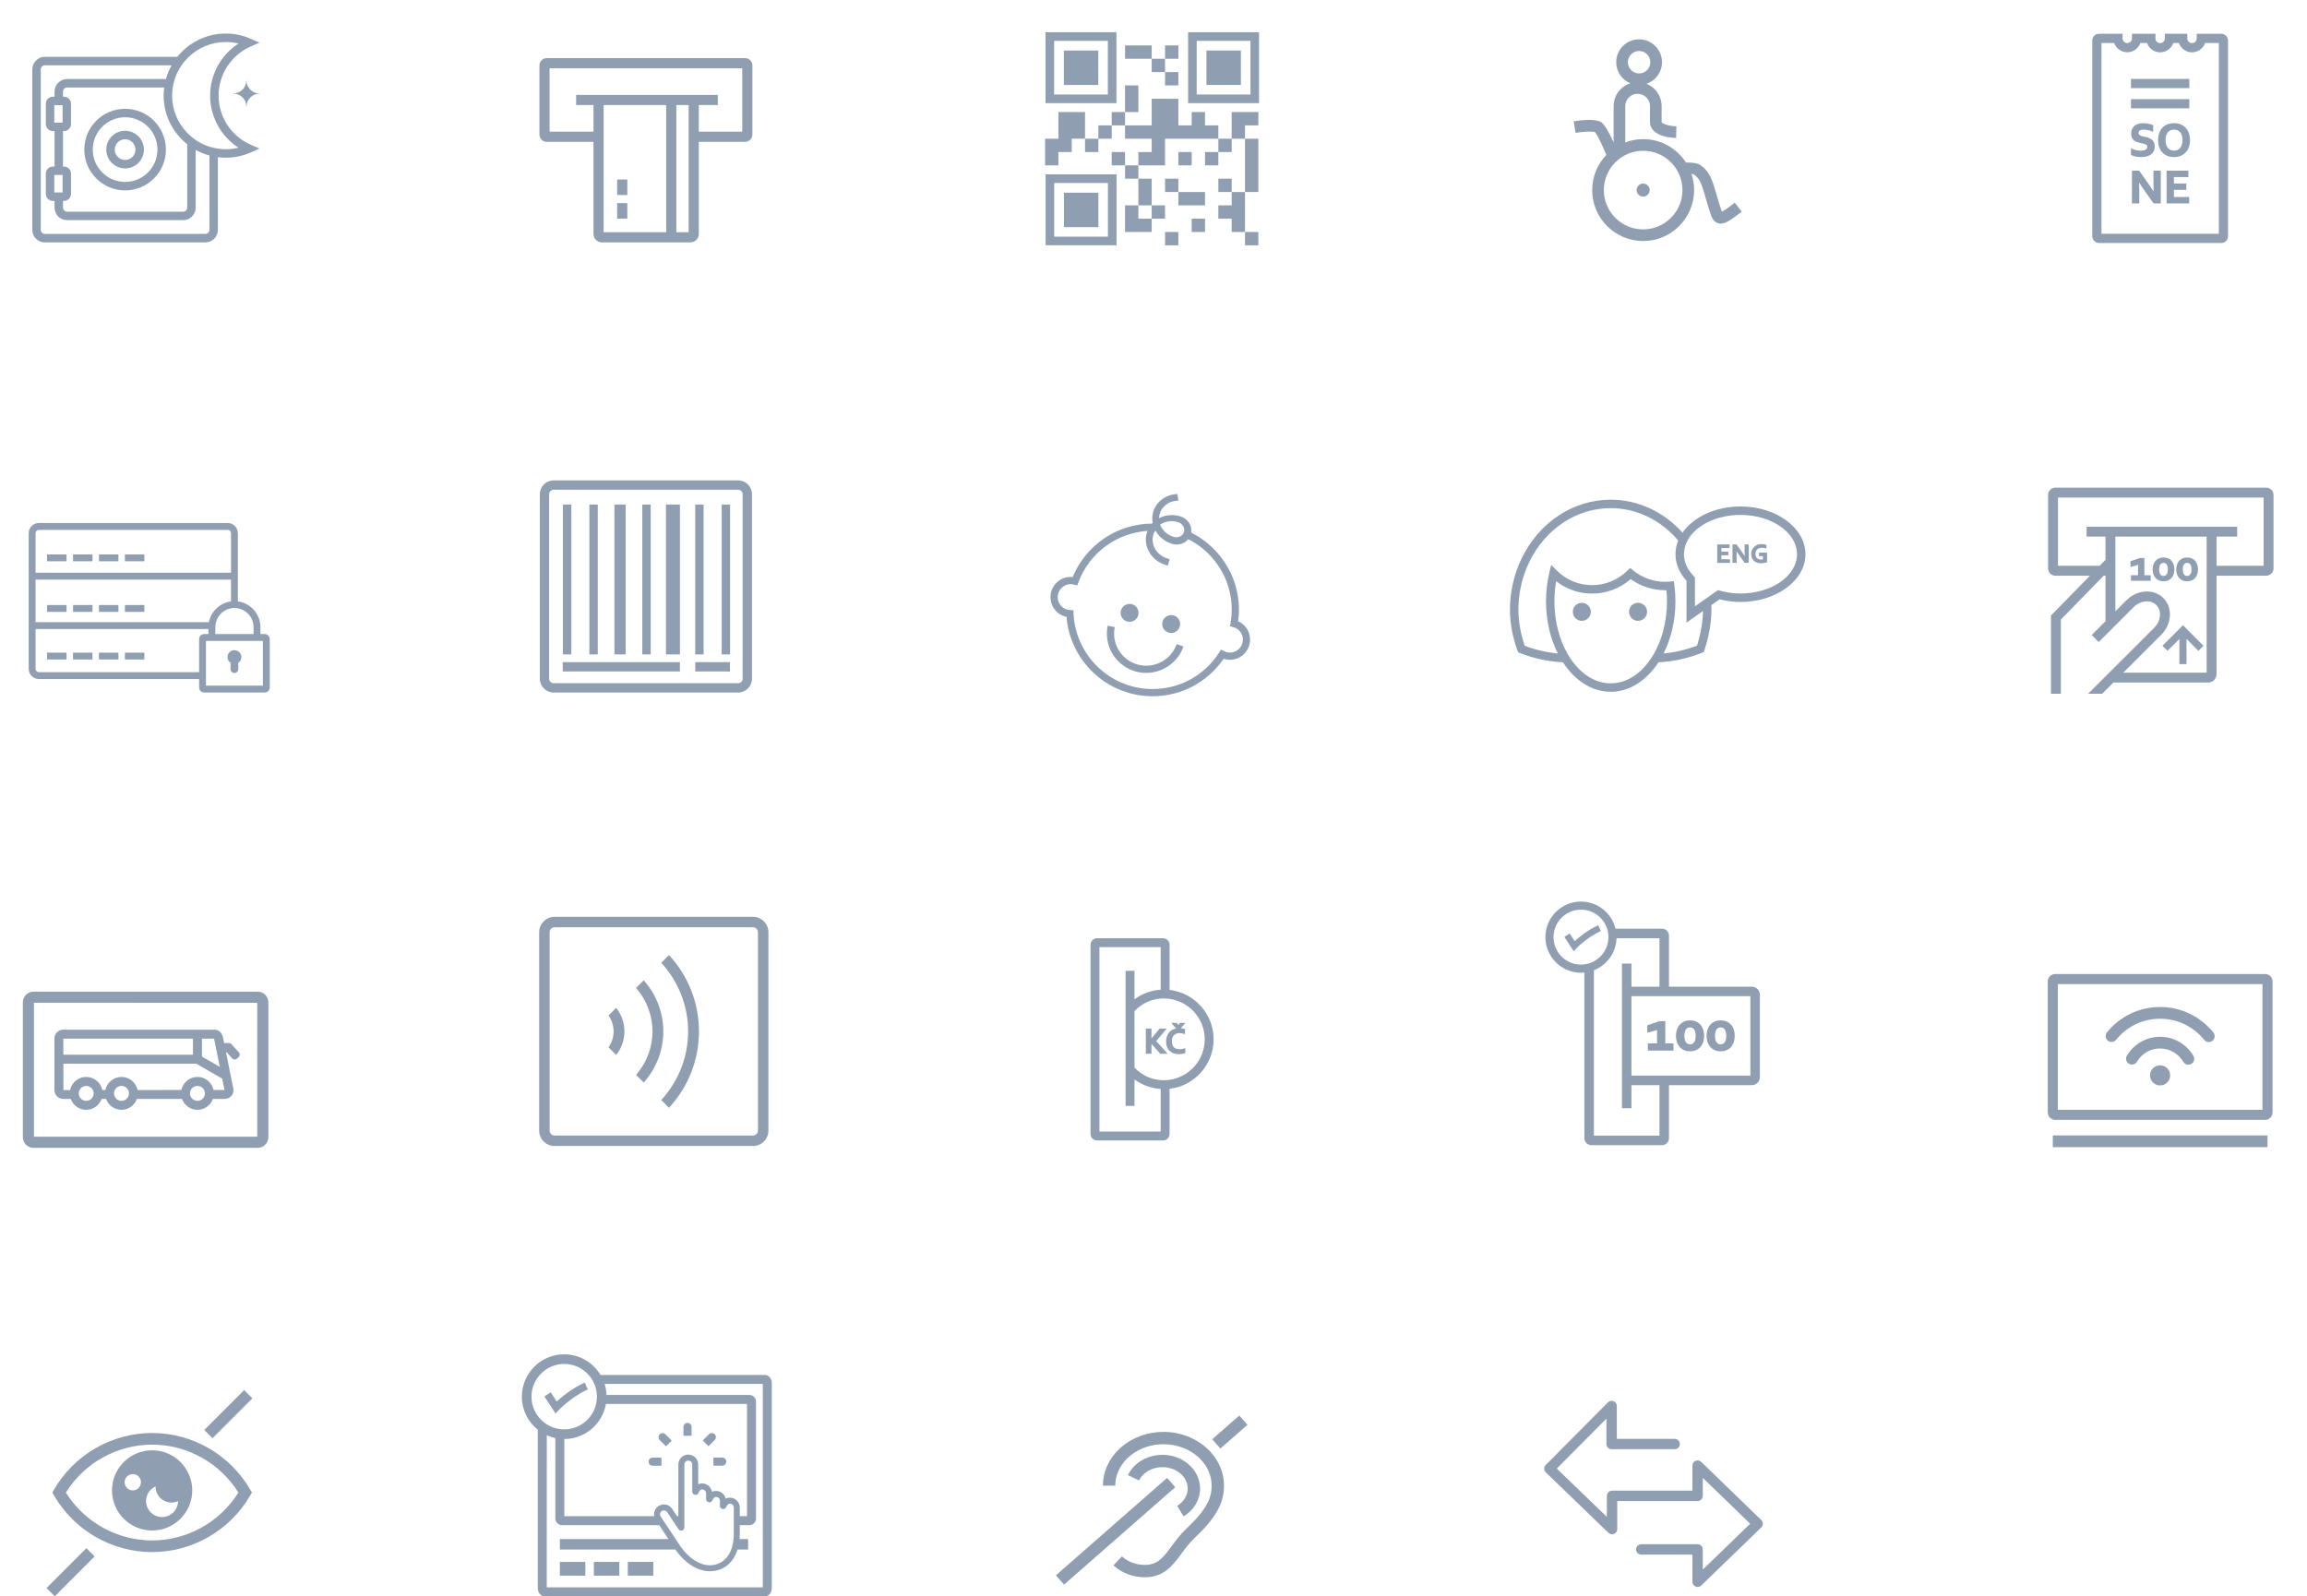 <?xml version="1.0" encoding="utf-8"?>
<!-- Generator: Adobe Illustrator 16.0.0, SVG Export Plug-In . SVG Version: 6.00 Build 0)  -->
<!DOCTYPE svg PUBLIC "-//W3C//DTD SVG 1.1//EN" "http://www.w3.org/Graphics/SVG/1.1/DTD/svg11.dtd">
<svg version="1.1" id="Vrstva_1" xmlns="http://www.w3.org/2000/svg" xmlns:xlink="http://www.w3.org/1999/xlink" x="0px" y="0px"
	 width="445px" height="308px" viewBox="0 0 445 308" enable-background="new 0 0 445 308" xml:space="preserve">
<g>
	<circle fill="#8F9FB1" cx="305.122" cy="118.046" r="1.741"/>
	<circle fill="#8F9FB1" cx="315.969" cy="118.046" r="1.741"/>
	<path fill="#8F9FB1" d="M335.721,97.719c-4.876,0-9.107,2.059-11.179,5.054c-3.601-4.011-8.549-6.358-13.852-6.358
		c-7.244,0-13.841,4.369-17.218,11.401c-1.45,3.021-2.217,6.422-2.217,9.836c0,2.521,0.497,5.234,1.44,7.85l0.124,0.346l0.341,0.136
		c2.669,1.058,5.46,1.661,8.314,1.802c2.283,3.495,5.568,5.691,9.215,5.691c3.647,0,6.934-2.197,9.219-5.692
		c2.723-0.136,5.397-0.695,7.968-1.674l0.762-0.288l0.123-0.363c0.854-2.503,1.365-5.422,1.365-7.808
		c0-0.299-0.013-0.598-0.024-0.897l1.588-1.118c1.338,0.337,2.693,0.508,4.03,0.508c6.912,0,12.535-4.133,12.535-9.213
		C348.256,101.853,342.633,97.719,335.721,97.719z M310.69,131.846c-2.776,0-5.313-1.531-7.234-4.041
		c-0.388-0.505-0.748-1.048-1.08-1.626c-1.584-2.75-2.539-6.291-2.539-10.152c0-1.314,0.112-2.615,0.335-3.883
		c1.978,1.547,4.393,2.384,6.937,2.384c2.758,0,5.371-0.986,7.434-2.792c1.923,1.39,4.249,2.148,6.623,2.148
		c0.093,0,0.187-0.002,0.279-0.004c0.068,0.714,0.103,1.434,0.103,2.146c0,3.861-0.956,7.402-2.538,10.151
		c-0.334,0.579-0.695,1.122-1.08,1.627C316.005,130.315,313.47,131.846,310.69,131.846z M327.339,124.571l-0.04,0.016
		c-2.076,0.791-4.225,1.289-6.412,1.494c1.44-2.844,2.291-6.312,2.291-10.053c0-1.035-0.067-2.081-0.2-3.11l-0.1-0.779l-0.783,0.071
		l-0.01,0.001c-0.313,0.029-0.622,0.044-0.92,0.044c-2.237,0-4.422-0.787-6.153-2.215l-0.57-0.469l-0.523,0.519
		c-1.826,1.812-4.244,2.808-6.81,2.808c-2.594,0-5.033-1.019-6.869-2.87l-1.028-1.036l-0.343,1.419
		c-0.438,1.812-0.661,3.702-0.661,5.617c0,3.742,0.851,7.209,2.29,10.054c-2.186-0.203-4.326-0.697-6.391-1.48
		c-0.798-2.331-1.22-4.726-1.22-6.949c0-3.171,0.711-6.328,2.056-9.129c3.104-6.463,9.138-10.478,15.748-10.478
		c5.018,0,9.698,2.314,13.021,6.252c-0.34,0.835-0.525,1.719-0.525,2.635c0,1.836,0.732,3.601,2.123,5.124v8.074l3.181-2.24
		C328.461,119.946,328.04,122.396,327.339,124.571z M335.721,114.514c-1.317,0-2.653-0.184-3.972-0.547l-0.372-0.103l-1.425,1.003
		l-1.531,1.078l-1.482,1.043v-5.589l-0.23-0.237c-1.236-1.267-1.891-2.729-1.891-4.23c0-0.348,0.045-0.688,0.11-1.023
		c0.126-0.64,0.358-1.254,0.699-1.833c1.626-2.769,5.534-4.726,10.094-4.726c6.013,0,10.904,3.401,10.904,7.581
		C346.625,111.113,341.733,114.514,335.721,114.514z"/>
	<polygon fill="#8F9FB1" points="332.037,107.135 333.389,107.135 333.389,106.437 332.037,106.437 332.037,105.741 
		333.611,105.741 333.611,105.043 331.238,105.043 331.238,108.607 333.703,108.607 333.703,107.909 332.037,107.909 	"/>
	<path fill="#8F9FB1" d="M336.521,106.665c0,0.151,0.005,0.368,0.016,0.636c-0.124-0.199-0.269-0.416-0.431-0.646l-1.139-1.611
		h-0.787v3.564h0.8v-1.624c0-0.165-0.006-0.376-0.016-0.638c0.148,0.242,0.296,0.465,0.438,0.666l1.13,1.596h0.786v-3.564h-0.798
		V106.665z"/>
	<path fill="#8F9FB1" d="M339.294,107.315h0.759v0.626c-0.035,0.005-0.075,0.011-0.119,0.016c-0.455,0.045-0.806-0.046-1.03-0.265
		c-0.188-0.181-0.284-0.462-0.288-0.833c0-0.194,0.033-0.365,0.096-0.51c0.061-0.144,0.147-0.267,0.254-0.365
		c0.107-0.098,0.237-0.173,0.384-0.224c0.27-0.09,0.581-0.093,0.88-0.046c0.129,0.022,0.259,0.053,0.385,0.094l0.117,0.037v-0.713
		l-0.061-0.021c-0.103-0.037-0.234-0.067-0.392-0.093c-0.343-0.055-0.729-0.055-1.062,0.026c-0.177,0.044-0.341,0.107-0.484,0.187
		c-0.146,0.081-0.278,0.18-0.396,0.297c-0.116,0.116-0.214,0.246-0.294,0.387c-0.081,0.142-0.143,0.299-0.184,0.465
		c-0.041,0.165-0.063,0.342-0.063,0.525c0,0.256,0.04,0.494,0.117,0.709c0.081,0.216,0.201,0.405,0.361,0.563
		c0.157,0.156,0.36,0.278,0.599,0.365c0.235,0.085,0.513,0.129,0.826,0.129c0.105,0,0.211-0.005,0.313-0.017
		c0.105-0.009,0.208-0.023,0.306-0.04c0.1-0.015,0.189-0.035,0.271-0.055c0.082-0.021,0.148-0.041,0.201-0.06l0.061-0.021v-1.862
		h-1.559V107.315z"/>
</g>
<g>
	<path fill="#8F9FB1" d="M337.901,190.375h-15.969v-9.84c0-0.742-0.604-1.345-1.346-1.345h-8.967
		c-0.734-3.002-3.438-5.239-6.662-5.239c-3.783,0-6.863,3.079-6.863,6.864c0,3.785,3.08,6.864,6.863,6.864
		c0.223,0,0.442-0.013,0.66-0.033v31.959c0,0.742,0.604,1.347,1.345,1.347h13.624c0.741,0,1.346-0.604,1.346-1.347v-10.231h15.969
		c0.863,0,1.566-0.702,1.566-1.565V191.94C339.468,191.077,338.765,190.375,337.901,190.375z M304.958,186.115
		c-2.922,0-5.3-2.377-5.3-5.3s2.378-5.3,5.3-5.3c2.355,0,4.354,1.545,5.043,3.675l0,0c0.076,0.236,0.133,0.481,0.176,0.73
		c0.008,0.045,0.014,0.091,0.021,0.136c0.035,0.248,0.061,0.5,0.061,0.759c0,0.07-0.008,0.138-0.011,0.208l0,0
		c-0.075,1.933-1.186,3.605-2.798,4.467l0,0c-0.559,0.299-1.178,0.498-1.832,0.58l0,0
		C305.402,186.096,305.183,186.115,304.958,186.115z M320.101,219.119h-12.65v-31.915c2.493-0.977,4.276-3.367,4.36-6.181h8.29
		v9.353h-5.409v-4.461h-1.832v4.475v18.034v5.392h1.832v-4.442h5.409V219.119z M337.635,207.541h-22.943v-15.334h22.943V207.541z"/>
	<path fill="#8F9FB1" d="M308.277,178.522c-2.081,0.953-3.724,2.323-4.534,3.073l-0.97-1.489l-1.023,0.667l1.8,2.762l0.532-0.565
		c0.021-0.021,1.993-2.096,4.703-3.336L308.277,178.522z"/>
	<polygon fill="#8F9FB1" points="321.221,197.018 320.07,197.018 317.746,197.829 317.746,199.271 319.631,198.734 319.631,201.315 
		317.856,201.315 317.856,202.703 322.798,202.703 322.798,201.315 321.221,201.315 	"/>
	<path fill="#8F9FB1" d="M323.976,201.98c0.231,0.266,0.521,0.479,0.858,0.633c0.337,0.152,0.728,0.229,1.161,0.229
		c0.441,0,0.836-0.077,1.177-0.229c0.337-0.153,0.625-0.367,0.854-0.634c0.228-0.267,0.401-0.585,0.517-0.946
		c0.113-0.356,0.17-0.75,0.17-1.17s-0.057-0.813-0.17-1.17c-0.117-0.362-0.289-0.682-0.517-0.949
		c-0.229-0.269-0.517-0.482-0.854-0.633c-0.337-0.15-0.732-0.227-1.176-0.227c-0.436,0-0.827,0.076-1.161,0.227
		c-0.338,0.151-0.627,0.364-0.858,0.633c-0.23,0.267-0.407,0.585-0.525,0.948c-0.117,0.359-0.177,0.753-0.177,1.172
		s0.06,0.813,0.177,1.171C323.568,201.396,323.745,201.714,323.976,201.98z M325.197,198.63c0.186-0.268,0.446-0.398,0.798-0.398
		c0.35,0,0.608,0.13,0.793,0.398c0.191,0.28,0.289,0.695,0.289,1.232c0,0.539-0.098,0.953-0.289,1.233
		c-0.185,0.268-0.443,0.399-0.793,0.399c-0.354,0-0.612-0.131-0.798-0.399c-0.191-0.281-0.29-0.695-0.29-1.233
		C324.907,199.327,325.006,198.912,325.197,198.63z"/>
	<path fill="#8F9FB1" d="M329.88,201.98c0.231,0.266,0.52,0.479,0.857,0.633c0.337,0.152,0.728,0.229,1.162,0.229
		c0.44,0,0.835-0.077,1.176-0.229c0.338-0.153,0.625-0.367,0.854-0.634c0.229-0.268,0.401-0.586,0.515-0.946
		c0.114-0.356,0.171-0.75,0.171-1.17s-0.057-0.813-0.171-1.17c-0.113-0.362-0.288-0.68-0.515-0.949
		c-0.229-0.269-0.516-0.482-0.854-0.633c-0.337-0.15-0.733-0.227-1.176-0.227c-0.438,0-0.827,0.076-1.162,0.227
		c-0.338,0.151-0.626,0.364-0.857,0.633c-0.23,0.267-0.407,0.585-0.527,0.948c-0.115,0.359-0.176,0.753-0.176,1.172
		s0.061,0.813,0.176,1.171C329.473,201.396,329.649,201.714,329.88,201.98z M331.101,198.63c0.185-0.268,0.446-0.398,0.799-0.398
		c0.348,0,0.607,0.13,0.791,0.398c0.192,0.28,0.289,0.695,0.289,1.232c0,0.539-0.097,0.953-0.289,1.233
		c-0.184,0.268-0.443,0.399-0.791,0.399c-0.354,0-0.614-0.131-0.799-0.399c-0.191-0.281-0.29-0.695-0.29-1.233
		C330.811,199.327,330.909,198.912,331.101,198.63z"/>
</g>
<g>
	<path fill="#8F9FB1" d="M234.097,200.537c0-4.921-3.721-8.985-8.495-9.54v-8.708c0-0.695-0.565-1.26-1.261-1.26h-12.725
		c-0.695,0-1.261,0.565-1.261,1.26v36.495c0,0.695,0.565,1.26,1.261,1.26h12.725c0.695,0,1.261-0.565,1.261-1.26v-8.708
		C230.376,209.521,234.097,205.458,234.097,200.537z M212.072,218.328v-35.583h11.813v8.214c-1.821,0.118-3.573,0.755-5.048,1.841
		v-5.486h-1.716v7.095v12.256v6.713h1.716v-5.105c1.475,1.087,3.227,1.724,5.048,1.841v8.214H212.072z M225.599,208.343
		c-0.16,0.022-0.324,0.041-0.488,0.056c-0.206,0.017-0.413,0.032-0.624,0.032c-2.146,0-4.141-0.86-5.649-2.43v-10.929
		c1.509-1.569,3.503-2.429,5.649-2.429c0.211,0,0.418,0.015,0.624,0.032c0.165,0.015,0.328,0.033,0.488,0.056
		c3.827,0.543,6.781,3.832,6.781,7.806C232.38,204.51,229.426,207.799,225.599,208.343z"/>
	<polygon fill="#8F9FB1" points="225.046,198.462 223.68,198.462 222.11,200.355 222.11,198.462 221.023,198.462 221.023,203.308 
		222.11,203.308 222.11,201.413 223.808,203.308 225.215,203.308 223.026,200.862 	"/>
	<path fill="#8F9FB1" d="M227.626,197.367l-0.334,0.377l-0.33-0.377h-1.036l0.933,1.066c-0.173,0.034-0.336,0.082-0.488,0.146
		c-0.316,0.132-0.585,0.317-0.797,0.549c-0.211,0.233-0.373,0.509-0.484,0.822c-0.11,0.309-0.167,0.652-0.167,1.017
		c0,0.353,0.053,0.682,0.156,0.978c0.105,0.3,0.266,0.56,0.474,0.774c0.21,0.214,0.475,0.382,0.787,0.5
		c0.309,0.116,0.668,0.175,1.07,0.175c0.205,0,0.405-0.014,0.595-0.041c0.194-0.027,0.369-0.064,0.536-0.112l0.089-0.026v-0.987
		l-0.161,0.054c-0.148,0.05-0.309,0.087-0.488,0.116c-0.404,0.062-0.817,0.055-1.125-0.059c-0.173-0.063-0.32-0.157-0.44-0.281
		c-0.119-0.122-0.213-0.281-0.279-0.47c-0.065-0.191-0.099-0.418-0.099-0.672c0-0.255,0.036-0.486,0.109-0.686
		c0.071-0.196,0.172-0.36,0.297-0.491c0.129-0.133,0.277-0.231,0.457-0.301c0.299-0.117,0.658-0.126,1.035-0.072
		c0.149,0.021,0.314,0.06,0.493,0.116l0.159,0.049v-0.969l-0.082-0.028c-0.151-0.052-0.317-0.091-0.493-0.118
		c-0.08-0.012-0.163-0.021-0.248-0.028l0.896-1.023H227.626z"/>
</g>
<g>
	<path fill="#8F9FB1" d="M412.955,30.306c-0.334,0-0.667-0.033-0.994-0.1c-0.326-0.065-0.607-0.163-0.832-0.287l-0.081-0.045v-1.261
		l0.221,0.095c0.286,0.124,0.567,0.216,0.836,0.271c0.42,0.087,0.873,0.119,1.322,0.044c0.15-0.026,0.286-0.07,0.404-0.132
		c0.11-0.056,0.197-0.131,0.264-0.228c0.063-0.093,0.093-0.208,0.093-0.349c0-0.117-0.025-0.206-0.077-0.272
		c-0.061-0.075-0.146-0.137-0.248-0.185c-0.118-0.055-0.249-0.1-0.403-0.136c-0.158-0.037-0.324-0.073-0.5-0.11
		c-0.242-0.052-0.472-0.115-0.686-0.185c-0.227-0.075-0.433-0.181-0.607-0.315c-0.18-0.138-0.325-0.317-0.43-0.529
		c-0.107-0.212-0.16-0.477-0.16-0.787c0-0.338,0.061-0.64,0.181-0.895c0.12-0.256,0.285-0.471,0.494-0.638
		c0.206-0.167,0.449-0.293,0.722-0.375c0.53-0.157,1.233-0.153,1.902-0.023c0.333,0.064,0.625,0.15,0.866,0.253l0.096,0.04v1.278
		l-0.217-0.086c-0.298-0.118-0.589-0.206-0.865-0.259c-0.639-0.123-1.229-0.104-1.523,0.092c-0.153,0.102-0.225,0.248-0.225,0.461
		c0,0.123,0.023,0.218,0.071,0.291c0.053,0.079,0.12,0.143,0.208,0.194c0.101,0.059,0.217,0.104,0.344,0.139
		c0.143,0.039,0.291,0.072,0.448,0.105c0.26,0.055,0.509,0.119,0.743,0.189c0.247,0.075,0.47,0.181,0.66,0.316
		c0.199,0.138,0.359,0.322,0.477,0.547c0.116,0.223,0.175,0.508,0.175,0.846c0,0.346-0.065,0.653-0.197,0.909
		c-0.13,0.258-0.317,0.476-0.559,0.644c-0.233,0.164-0.521,0.288-0.854,0.367C413.7,30.267,413.34,30.306,412.955,30.306"/>
	<path fill="#8F9FB1" d="M422.226,25.729c-0.137-0.399-0.338-0.749-0.6-1.039c-0.264-0.291-0.592-0.52-0.976-0.682
		c-0.382-0.159-0.819-0.241-1.301-0.241c-0.482,0-0.92,0.082-1.301,0.241c-0.385,0.162-0.712,0.391-0.976,0.681
		c-0.262,0.289-0.464,0.639-0.602,1.04c-0.135,0.395-0.203,0.835-0.203,1.309c0,0.472,0.068,0.913,0.203,1.31
		c0.136,0.398,0.338,0.748,0.602,1.038c0.264,0.291,0.591,0.52,0.976,0.681c0.379,0.159,0.816,0.24,1.301,0.24
		c0.481,0,0.919-0.081,1.301-0.24c0.383-0.162,0.711-0.391,0.974-0.681c0.264-0.291,0.467-0.641,0.602-1.039
		c0.136-0.397,0.205-0.837,0.205-1.309C422.431,26.564,422.361,26.124,422.226,25.729 M420.854,27.945
		c-0.082,0.251-0.197,0.462-0.341,0.627c-0.142,0.162-0.313,0.284-0.507,0.366c-0.398,0.166-0.915,0.166-1.313,0
		c-0.194-0.082-0.365-0.205-0.507-0.366c-0.144-0.165-0.259-0.375-0.341-0.627c-0.084-0.257-0.127-0.562-0.127-0.908
		c0-0.348,0.043-0.652,0.127-0.908c0.082-0.252,0.197-0.466,0.341-0.63c0.142-0.163,0.312-0.286,0.506-0.367
		c0.198-0.081,0.419-0.122,0.658-0.122c0.238,0,0.459,0.041,0.656,0.122c0.194,0.081,0.365,0.204,0.507,0.367
		c0.144,0.165,0.259,0.377,0.341,0.629c0.085,0.257,0.127,0.562,0.127,0.909C420.98,27.383,420.938,27.688,420.854,27.945"/>
	<path fill="#8F9FB1" d="M416.797,39.246h-1.392l-2.001-2.829c-0.255-0.353-0.516-0.75-0.783-1.186
		c0.02,0.471,0.028,0.846,0.028,1.14v2.875h-1.414v-6.315h1.393l2.02,2.856c0.288,0.411,0.546,0.795,0.766,1.151
		c-0.02-0.49-0.03-0.87-0.03-1.133v-2.875h1.414V39.246z"/>
	<polygon fill="#8F9FB1" points="422.28,39.246 417.915,39.246 417.915,32.931 422.119,32.931 422.119,34.165 419.331,34.165 
		419.331,35.402 421.724,35.402 421.724,36.635 419.331,36.635 419.331,38.011 422.28,38.011 	"/>
	<rect x="411.048" y="19.126" fill="#8F9FB1" width="11.253" height="1.775"/>
	<rect x="411.048" y="15.226" fill="#8F9FB1" width="11.253" height="1.776"/>
	<path fill="#8F9FB1" d="M428.457,46.886h-23.565c-0.723,0-1.312-0.589-1.312-1.313V7.826c0-0.725,0.589-1.313,1.312-1.313h4.537
		v0.888c0,0.499,0.406,0.904,0.904,0.904c0.499,0,0.905-0.405,0.905-0.904V6.514h4.534v0.959c0.028,0.472,0.422,0.848,0.903,0.848
		c0.484,0,0.882-0.385,0.903-0.866l-0.001-0.942h4.338v0.95c0.024,0.478,0.421,0.857,0.901,0.857c0.484,0,0.881-0.382,0.904-0.86
		V6.514h4.735c0.724,0,1.313,0.588,1.313,1.313v37.747C429.77,46.297,429.181,46.886,428.457,46.886 M405.356,45.109h22.638V8.29
		h-2.641c-0.362,1.051-1.361,1.808-2.536,1.808c-1.172,0-2.171-0.756-2.534-1.808h-1.073c-0.363,1.051-1.362,1.808-2.534,1.808
		c-1.173,0-2.172-0.756-2.535-1.808h-1.278c-0.367,1.042-1.362,1.792-2.529,1.792s-2.163-0.75-2.528-1.792h-2.448V45.109z"/>
</g>
<g>
	<path fill="#8F9FB1" d="M143.732,11.217h-38.277c-0.773,0-1.401,0.628-1.401,1.4v13.347c0,0.772,0.628,1.401,1.401,1.401h9.021
		v17.783c0,0.891,0.725,1.616,1.613,1.616h17.087c0.891,0,1.616-0.725,1.616-1.616V27.365h8.94c0.771,0,1.399-0.628,1.399-1.401
		V12.617C145.132,11.845,144.504,11.217,143.732,11.217z M116.434,27.365v-1.959v-5.135h12.069v24.536h-12.069V27.365z
		 M132.832,44.806h-2.37V20.271h2.37v5.135v1.959V44.806z M143.173,25.406h-8.381v-5.135h3.669v-1.959h-3.684h-19.289h-4.362v1.959
		h3.35v5.135h-8.463V13.176h37.16V25.406z"/>
	<rect x="119.044" y="39.186" fill="#8F9FB1" width="1.959" height="2.992"/>
	<rect x="119.044" y="34.632" fill="#8F9FB1" width="1.959" height="2.992"/>
</g>
<g>
	<path fill="#8F9FB1" d="M24.132,36.737c4.342,0,7.873-3.532,7.873-7.873s-3.531-7.872-7.873-7.872
		c-4.341,0-7.872,3.531-7.872,7.872S19.791,36.737,24.132,36.737z M24.132,22.625c3.439,0,6.239,2.798,6.239,6.239
		s-2.8,6.239-6.239,6.239s-6.239-2.799-6.239-6.239S20.692,22.625,24.132,22.625z"/>
	<path fill="#8F9FB1" d="M24.132,32.494c2.002,0,3.629-1.628,3.629-3.63s-1.627-3.63-3.629-3.63s-3.63,1.628-3.63,3.63
		S22.13,32.494,24.132,32.494z M24.132,26.868c1.101,0,1.996,0.896,1.996,1.996s-0.896,1.996-1.996,1.996s-1.996-0.896-1.996-1.996
		S23.031,26.868,24.132,26.868z"/>
	<path fill="#8F9FB1" d="M42.165,18.45c0-4.104,2.431-7.823,6.191-9.475l1.703-0.748l-1.703-0.748
		c-1.523-0.669-3.143-1.008-4.811-1.008c-3.775,0-7.145,1.757-9.343,4.494H8.648c-1.332,0-2.416,1.083-2.416,2.415v30.968
		c0,1.333,1.084,2.416,2.416,2.416h30.967c1.333,0,2.416-1.083,2.416-2.416V30.329c0.497,0.063,1.001,0.099,1.515,0.099
		c1.668,0,3.287-0.339,4.811-1.008l1.703-0.748l-1.703-0.748C44.596,26.272,42.165,22.554,42.165,18.45z M40.398,44.348
		c0,0.431-0.351,0.783-0.783,0.783H8.648c-0.432,0-0.782-0.352-0.782-0.783V13.38c0-0.431,0.351-0.782,0.782-0.782h24.45
		c-0.466,0.829-0.836,1.719-1.096,2.654H12.936c-1.332,0-2.415,1.084-2.415,2.416v0.987h-0.313c-0.754,0-1.367,0.613-1.367,1.367
		v3.902c0,0.753,0.613,1.367,1.367,1.367h0.313v6.84h-0.313c-0.754,0-1.367,0.613-1.367,1.367V37.4c0,0.754,0.613,1.367,1.367,1.367
		h0.313v1.293c0,1.332,1.083,2.416,2.415,2.416h22.393c1.332,0,2.416-1.083,2.416-2.416V28.925c0.829,0.461,1.719,0.826,2.654,1.081
		V44.348z M10.521,37.134h-0.046v-3.369h0.046h1.549v3.369H10.521z M12.154,38.767h0.181c0.754,0,1.367-0.613,1.367-1.367v-3.902
		c0-0.754-0.613-1.367-1.367-1.367h-0.181v-6.84h0.181c0.754,0,1.367-0.613,1.367-1.367v-3.902c0-0.754-0.613-1.367-1.367-1.367
		h-0.181v-0.987c0-0.431,0.351-0.782,0.781-0.782h18.736c-0.066,0.512-0.105,1.034-0.105,1.564c0,3.798,1.778,7.186,4.544,9.382
		v12.229c0,0.431-0.351,0.782-0.782,0.782H12.936c-0.431,0-0.781-0.351-0.781-0.782V38.767z M10.521,23.658h-0.046v-3.369h0.046
		h1.549v3.369H10.521z M43.546,28.795c-0.517,0-1.021-0.051-1.517-0.124c-0.271-0.041-0.54-0.089-0.805-0.148
		c-0.051-0.012-0.101-0.026-0.15-0.039c-0.229-0.054-0.454-0.111-0.676-0.182l0,0c-0.951-0.305-1.845-0.741-2.654-1.292l0,0
		c-0.295-0.201-0.578-0.417-0.85-0.647c-0.007-0.005-0.013-0.011-0.019-0.017c-0.267-0.228-0.521-0.467-0.766-0.719
		c-1.798-1.862-2.91-4.39-2.91-7.177c0-0.533,0.053-1.052,0.131-1.564l0,0c0.042-0.271,0.093-0.54,0.153-0.805
		c0.008-0.038,0.02-0.074,0.028-0.112c0.059-0.242,0.122-0.482,0.198-0.717l0,0c0.313-0.957,0.759-1.854,1.321-2.667
		c0.2-0.29,0.416-0.569,0.646-0.836c0.005-0.007,0.012-0.013,0.017-0.019c0.23-0.267,0.474-0.522,0.729-0.765
		c1.856-1.768,4.36-2.86,7.122-2.86c0.834,0,1.653,0.098,2.451,0.293c-2.336,1.514-4.058,3.789-4.895,6.406
		c-0.002,0.007-0.004,0.014-0.006,0.021c-0.071,0.225-0.138,0.451-0.195,0.68c-0.008,0.03-0.013,0.062-0.021,0.092
		c-0.051,0.206-0.099,0.414-0.139,0.624c-0.012,0.063-0.02,0.128-0.03,0.191c-0.031,0.179-0.063,0.357-0.086,0.539
		c-0.014,0.114-0.021,0.23-0.033,0.344c-0.013,0.134-0.028,0.266-0.036,0.4c-0.016,0.25-0.024,0.502-0.024,0.756
		c0,0.258,0.009,0.515,0.024,0.77c0.004,0.049,0.011,0.098,0.014,0.146c0.017,0.206,0.034,0.411,0.06,0.614
		c0.006,0.047,0.016,0.092,0.022,0.138c0.028,0.206,0.06,0.411,0.1,0.614c0.005,0.026,0.012,0.051,0.017,0.077
		c0.045,0.222,0.094,0.443,0.151,0.661c0.004,0.013,0.008,0.026,0.011,0.039c0.759,2.863,2.558,5.366,5.066,6.993
		C45.199,28.696,44.38,28.795,43.546,28.795z"/>
	<path fill="#8F9FB1" d="M47.557,20.566c0-1.372,1.117-2.489,2.49-2.489v-0.043c-0.003,0-0.004,0-0.005,0
		c-1.372,0-2.488-1.117-2.488-2.49h-0.002c0-0.003,0.002-0.005,0.002-0.009h-0.045c0,1.373-1.116,2.489-2.489,2.489v0.043h0.005
		c1.373,0,2.488,1.117,2.488,2.489h0.001c0,0.004-0.001,0.006-0.001,0.009H47.557z"/>
</g>
<g>
	<rect x="395.971" y="219.075" fill="#8F9FB1" width="41.41" height="2.266"/>
	<path fill="#8F9FB1" d="M416.663,205.545c-1.071,0-1.942,0.87-1.942,1.942c0,1.073,0.871,1.942,1.942,1.942
		c1.074,0,1.941-0.869,1.941-1.942C418.604,206.415,417.737,205.545,416.663,205.545"/>
	<path fill="#8F9FB1" d="M416.663,200.034c-2.613,0-5.066,1.401-6.406,3.657c-0.32,0.539-0.143,1.233,0.395,1.553
		c0.54,0.321,1.234,0.142,1.554-0.397c0.946-1.594,2.613-2.547,4.458-2.547c1.829,0,3.542,0.984,4.473,2.567
		c0.21,0.36,0.588,0.561,0.977,0.561c0.195,0,0.393-0.051,0.573-0.156c0.54-0.316,0.72-1.012,0.403-1.551
		C421.754,201.447,419.292,200.034,416.663,200.034"/>
	<path fill="#8F9FB1" d="M426.937,199.217c-2.52-3.127-6.265-4.921-10.273-4.921c-3.994,0-7.73,1.785-10.251,4.895
		c-0.393,0.486-0.318,1.2,0.168,1.594c0.486,0.395,1.199,0.318,1.593-0.167c2.088-2.577,5.183-4.056,8.49-4.056
		c3.32,0,6.422,1.486,8.51,4.078c0.223,0.277,0.552,0.421,0.883,0.421c0.25,0,0.501-0.082,0.709-0.251
		C427.253,200.417,427.329,199.704,426.937,199.217"/>
	<path fill="#8F9FB1" d="M436.925,216.072h-40.502c-0.788,0-1.428-0.64-1.428-1.425v-25.285c0-0.788,0.64-1.427,1.428-1.427h40.502
		c0.787,0,1.428,0.64,1.428,1.427v25.285C438.353,215.432,437.712,216.072,436.925,216.072 M396.938,214.13h39.472v-24.254h-39.472
		V214.13z"/>
</g>
<g>
	
		<rect x="42.894" y="267.448" transform="matrix(0.707 0.707 -0.707 0.707 205.854 48.802)" fill="#8F9FB1" width="2.248" height="10.883"/>
	
		<rect x="12.425" y="297.916" transform="matrix(0.707 0.707 -0.707 0.707 218.509 79.302)" fill="#8F9FB1" width="2.249" height="10.883"/>
	<path fill="#8F9FB1" d="M29.343,299.468c-7.772,0-15.023-4.187-18.924-10.926l-0.326-0.563l0.326-0.563
		c3.899-6.74,11.151-10.928,18.924-10.928c7.771,0,15.024,4.188,18.924,10.928l0.326,0.563l-0.326,0.563
		C44.366,295.281,37.114,299.468,29.343,299.468 M12.703,287.979c3.571,5.716,9.886,9.241,16.64,9.241
		c6.753,0,13.068-3.524,16.64-9.241c-3.571-5.717-9.886-9.242-16.64-9.242S16.274,282.262,12.703,287.979"/>
	<path fill="#8F9FB1" d="M29.343,279.825c-4.268,0-7.74,3.471-7.74,7.739c0,4.267,3.473,7.739,7.74,7.739s7.74-3.472,7.74-7.739
		C37.083,283.296,33.61,279.825,29.343,279.825z M25.613,287.564c-0.869,0-1.573-0.705-1.573-1.573c0-0.869,0.704-1.574,1.573-1.574
		c0.87,0,1.573,0.705,1.573,1.574C27.187,286.859,26.483,287.564,25.613,287.564z M31.259,292.706c-1.705,0-3.088-1.381-3.088-3.086
		c0-1.257,0.752-2.336,1.832-2.817c-0.001,0.007-0.002,0.015-0.002,0.022c0,1.705,1.383,3.086,3.086,3.086
		c0.448,0,0.872-0.098,1.256-0.269C34.331,291.336,32.954,292.706,31.259,292.706z"/>
</g>
<g>
	<path fill="#8F9FB1" d="M145.237,221.117h-38.254c-1.646,0-2.984-1.338-2.984-2.984v-38.255c0-1.646,1.339-2.984,2.984-2.984
		h38.254c1.646,0,2.984,1.338,2.984,2.984v38.255C148.222,219.778,146.884,221.117,145.237,221.117 M106.983,178.912
		c-0.533,0-0.967,0.434-0.967,0.966v38.255c0,0.532,0.434,0.966,0.967,0.966h38.254c0.534,0,0.967-0.434,0.967-0.966v-38.255
		c0-0.533-0.433-0.966-0.967-0.966H106.983z"/>
	<path fill="#8F9FB1" d="M118.854,203.557l-1.486-1.487l0.047-0.069c0.619-0.885,0.944-1.921,0.944-2.996
		c0-1.073-0.328-2.108-0.944-2.994l-0.05-0.069l1.489-1.487l0.071,0.09c0.997,1.297,1.523,2.84,1.523,4.46
		c0,1.623-0.526,3.165-1.523,4.461L118.854,203.557z"/>
	<path fill="#8F9FB1" d="M124.166,208.87l-1.477-1.477l0.063-0.072c2.003-2.319,3.106-5.273,3.106-8.316
		c0-3.043-1.104-5.997-3.106-8.317l-0.063-0.071l1.477-1.477l0.071,0.082c2.394,2.718,3.711,6.192,3.711,9.784
		c0,3.591-1.316,7.065-3.71,9.784L124.166,208.87z"/>
	<path fill="#8F9FB1" d="M129.042,213.745l-1.494-1.495l0.064-0.07c3.304-3.632,5.122-8.312,5.122-13.174
		c0-4.864-1.818-9.543-5.122-13.175l-0.064-0.071l1.494-1.493l0.07,0.078c3.684,4.018,5.713,9.224,5.713,14.661
		c0,5.436-2.029,10.644-5.713,14.661L129.042,213.745z"/>
</g>
<g>
	<path fill="#8F9FB1" d="M220.828,304.325c-2.319,0-4.525-0.843-6.057-2.312l1.651-1.721c1.091,1.047,2.698,1.648,4.405,1.648
		c2.513,0,3.628-1.519,5.174-3.622c0.764-1.039,1.63-2.216,2.759-3.28c4.128-3.883,4.957-6.089,4.957-8.387
		c0-4.408-4.169-7.995-9.294-7.995c-4.873,0-8.946,3.273-9.272,7.452c-0.014,0.18-0.021,0.359-0.021,0.543h-2.384
		c0-0.246,0.009-0.488,0.028-0.727c0.421-5.413,5.538-9.651,11.648-9.651c6.439,0,11.678,4.656,11.678,10.378
		c0,3.421-1.6,6.26-5.706,10.125c-0.974,0.915-1.734,1.952-2.472,2.956C226.263,301.989,224.546,304.325,220.828,304.325"/>
	<path fill="#8F9FB1" d="M228.306,292.584l-1.24-2.037c1.274-0.775,2.035-2.026,2.035-3.344c0-2.273-2.186-4.121-4.873-4.121
		c-1.988,0-3.759,1.008-4.516,2.57l-2.146-1.036c1.15-2.38,3.763-3.918,6.661-3.918c4,0,7.258,2.918,7.258,6.505
		C231.485,289.36,230.296,291.372,228.306,292.584"/>
	
		<rect x="235.984" y="272.864" transform="matrix(0.659 0.752 -0.752 0.659 288.732 -84.158)" fill="#8F9FB1" width="2.384" height="6.951"/>
	
		<rect x="214.099" y="281.251" transform="matrix(0.659 0.752 -0.752 0.659 295.533 -61.193)" fill="#8F9FB1" width="2.385" height="28.525"/>
</g>
<g>
	<path fill="#8F9FB1" d="M49.706,221.469H6.459c-1.13,0-2.05-0.92-2.05-2.05v-26.032c0-1.132,0.921-2.052,2.052-2.052h43.243
		c1.137,0,2.063,0.926,2.063,2.063v26.009C51.767,220.544,50.842,221.469,49.706,221.469 M6.555,219.323h43.067v-25.843H6.555
		V219.323z"/>
	<path fill="#8F9FB1" d="M46.092,203.074l-1.464-1.626c-0.117-0.13-0.284-0.205-0.459-0.205h-0.939l-0.208-1.033
		c-0.194-0.966-0.829-1.543-1.697-1.543H12.213c-0.945,0-1.715,0.77-1.715,1.714v9.937c0,0.944,0.77,1.713,1.715,1.713h1.441
		c0.44,1.222,1.601,2.103,2.974,2.103s2.533-0.881,2.976-2.103h0.853c0.441,1.222,1.603,2.103,2.975,2.103
		c1.374,0,2.533-0.881,2.975-2.103h8.708c0.442,1.222,1.602,2.103,2.975,2.103c1.372,0,2.533-0.881,2.975-2.103h2.281
		c0.945,0,1.714-0.769,1.714-1.713l-1.474-7.316c0.086,0.022,0.165,0.061,0.226,0.128l0.994,1.104
		c0.229,0.253,0.619,0.274,0.871,0.046l0.372-0.335C46.3,203.717,46.32,203.328,46.092,203.074z M38.954,200.403h2.325
		c0.012,0.031,0.028,0.08,0.043,0.152l1.075,5.293l-3.443-1.984V200.403z M12.213,200.402l25.008,0.001v3.096H12.219L12.213,200.402
		z M16.628,212.401c-0.794,0-1.439-0.646-1.439-1.439s0.646-1.44,1.439-1.44c0.795,0,1.44,0.646,1.44,1.44
		S17.423,212.401,16.628,212.401z M23.431,212.401c-0.795,0-1.439-0.646-1.439-1.439s0.645-1.44,1.439-1.44s1.44,0.646,1.44,1.44
		S24.226,212.401,23.431,212.401z M38.088,212.401c-0.795,0-1.44-0.646-1.44-1.439s0.646-1.44,1.44-1.44s1.439,0.646,1.439,1.44
		S38.883,212.401,38.088,212.401z M41.189,210.3c-0.305-1.433-1.579-2.513-3.102-2.513c-1.524,0-2.799,1.082-3.104,2.517
		l-8.448,0.006c-0.302-1.438-1.578-2.522-3.105-2.522s-2.806,1.086-3.105,2.526l-0.59,0.001c-0.301-1.441-1.579-2.527-3.107-2.527
		c-1.529,0-2.809,1.088-3.106,2.531l-1.289,0l-0.011-5.086h25.635l5.002,2.881l0.443,2.185L41.189,210.3z"/>
</g>
<g>
	<circle fill="#8F9FB1" cx="316.948" cy="36.676" r="1.26"/>
	<path fill="#8F9FB1" d="M334.627,39.106c-0.543,0.418-1.859,1.433-2.499,1.751c-0.023-0.06-0.051-0.135-0.082-0.226
		c-0.388-1.141-0.682-2.167-0.939-3.073c-0.759-2.652-1.308-4.567-3.229-5.764c-0.551-0.343-1.499-0.458-2.665-0.426
		c-1.751-2.717-4.798-4.524-8.264-4.524c-1.214,0-2.372,0.232-3.446,0.636l-0.001-6.999c0-0.636,0.248-1.235,0.697-1.686
		c0.45-0.45,1.048-0.697,1.685-0.697h0.001c0.636,0,1.233,0.247,1.684,0.696c0.45,0.45,0.698,1.048,0.698,1.684l-0.006,3.031
		c-0.004,2.22,2.72,3.064,5.053,3.113l0.049-2.249c-1.443-0.034-2.854-0.521-2.854-0.86l0.006-3.036
		c0-1.237-0.481-2.399-1.356-3.274c-0.453-0.452-0.983-0.797-1.562-1.026c1.734-0.596,2.986-2.239,2.986-4.172
		c0-2.436-1.98-4.417-4.415-4.417c-2.436,0-4.416,1.981-4.416,4.417c0,1.829,1.118,3.401,2.707,4.07
		c-0.69,0.222-1.323,0.604-1.851,1.132c-0.874,0.875-1.355,2.039-1.354,3.274v6.979c-0.918-1.994-1.78-3.503-2.426-3.896
		c-1.192-0.727-4.089-0.347-5.28-0.15l0.367,2.218c1.552-0.255,3.257-0.324,3.723-0.155c0.426,0.431,1.269,2.179,2.215,4.413
		c-1.689,1.766-2.734,4.153-2.734,6.785c0,5.42,4.41,9.831,9.831,9.831s9.832-4.411,9.832-9.831c0-1.098-0.188-2.15-0.522-3.136
		c0.194,0.024,0.359,0.06,0.462,0.117c1.152,0.718,1.552,1.968,2.278,4.504c0.266,0.93,0.566,1.982,0.972,3.175
		c0.171,0.507,0.492,1.45,1.429,1.734c0.172,0.051,0.344,0.079,0.521,0.079c0.947,0,2.032-0.754,4.046-2.306L334.627,39.106z
		 M314,12.005c0-1.196,0.972-2.168,2.167-2.168c1.194,0,2.166,0.972,2.166,2.168c0,1.194-0.972,2.166-2.166,2.166
		C314.972,14.171,314,13.199,314,12.005z M316.948,44.258c-4.181,0-7.582-3.402-7.582-7.583s3.401-7.583,7.582-7.583
		c4.182,0,7.583,3.402,7.583,7.583S321.13,44.258,316.948,44.258z"/>
</g>
<g>
	<path fill="#8F9FB1" d="M142.39,133.618h-35.602c-1.468,0-2.663-1.194-2.663-2.663V95.354c0-1.469,1.195-2.663,2.663-2.663h35.602
		c1.469,0,2.662,1.194,2.662,2.663v35.602C145.052,132.423,143.858,133.618,142.39,133.618 M106.788,94.491
		c-0.476,0-0.862,0.387-0.862,0.862v35.602c0,0.476,0.387,0.862,0.862,0.862h35.602c0.477,0,0.861-0.386,0.861-0.862V95.354
		c0-0.476-0.385-0.862-0.861-0.862H106.788z"/>
	<rect x="108.586" y="97.351" fill="#8F9FB1" width="1.617" height="28.916"/>
	<rect x="113.688" y="97.351" fill="#8F9FB1" width="1.619" height="28.916"/>
	<rect x="118.521" y="97.351" fill="#8F9FB1" width="2.158" height="28.916"/>
	<rect x="123.896" y="97.351" fill="#8F9FB1" width="1.617" height="28.916"/>
	<rect x="128.46" y="97.351" fill="#8F9FB1" width="2.696" height="28.916"/>
	<rect x="134.103" y="97.351" fill="#8F9FB1" width="1.619" height="28.916"/>
	<rect x="139.207" y="97.351" fill="#8F9FB1" width="1.619" height="28.916"/>
	<rect x="108.543" y="127.756" fill="#8F9FB1" width="22.606" height="1.8"/>
	<rect x="134.112" y="127.756" fill="#8F9FB1" width="6.689" height="1.8"/>
</g>
<g>
	<path fill="#8F9FB1" d="M215.354,19.901h-13.683V6.219h13.683V19.901z M203.332,18.241h10.362V7.878h-10.362V18.241z"/>
	<rect x="205.209" y="9.753" fill="#8F9FB1" width="6.641" height="6.642"/>
	<path fill="#8F9FB1" d="M242.857,19.901h-13.683V6.219h13.683V19.901z M230.834,18.241h10.364V7.878h-10.364V18.241z"/>
	<rect x="232.711" y="9.753" fill="#8F9FB1" width="6.642" height="6.642"/>
	<path fill="#8F9FB1" d="M215.37,47.326h-13.682V33.644h13.682V47.326z M203.349,45.666h10.362V35.304h-10.362V45.666z"/>
	<rect x="205.227" y="37.179" fill="#8F9FB1" width="6.641" height="6.641"/>
	<rect x="227.295" y="29.333" fill="#8F9FB1" width="2.571" height="2.573"/>
	<rect x="232.438" y="29.333" fill="#8F9FB1" width="2.572" height="2.572"/>
	<polygon fill="#8F9FB1" points="240.151,31.905 240.151,34.478 240.151,37.048 242.723,37.048 242.723,34.478 242.723,31.905 
		242.723,29.333 242.723,26.763 240.151,26.763 240.151,29.333 	"/>
	<rect x="217.012" y="8.764" fill="#8F9FB1" width="5.142" height="2.571"/>
	<rect x="222.151" y="11.335" fill="#8F9FB1" width="2.573" height="2.572"/>
	<rect x="224.725" y="13.907" fill="#8F9FB1" width="2.571" height="2.571"/>
	<polygon fill="#8F9FB1" points="209.296,21.62 206.724,21.62 204.153,21.62 204.153,24.191 204.153,26.763 201.582,26.763 
		201.582,29.334 201.582,31.905 204.153,31.905 204.153,29.334 206.724,29.334 206.724,26.763 209.296,26.763 209.296,24.191 	"/>
	<rect x="209.296" y="26.763" fill="#8F9FB1" width="2.572" height="2.571"/>
	<rect x="211.868" y="24.19" fill="#8F9FB1" width="2.571" height="2.572"/>
	<rect x="214.439" y="29.333" fill="#8F9FB1" width="2.572" height="2.572"/>
	<rect x="235.01" y="34.476" fill="#8F9FB1" width="2.572" height="2.572"/>
	<polygon fill="#8F9FB1" points="237.58,39.62 235.009,39.62 235.009,42.191 237.58,42.191 237.58,44.762 240.151,44.762 
		240.151,42.191 240.151,39.62 240.151,37.048 237.58,37.048 	"/>
	<rect x="240.151" y="44.762" fill="#8F9FB1" width="2.571" height="2.572"/>
	<rect x="224.725" y="34.476" fill="#8F9FB1" width="2.571" height="2.572"/>
	<polygon fill="#8F9FB1" points="227.296,37.048 227.296,39.62 229.866,39.62 232.438,39.62 232.438,37.048 229.866,37.048 	"/>
	<rect x="229.866" y="42.19" fill="#8F9FB1" width="2.571" height="2.572"/>
	<rect x="224.725" y="44.762" fill="#8F9FB1" width="2.571" height="2.572"/>
	<rect x="222.151" y="39.62" fill="#8F9FB1" width="2.573" height="2.571"/>
	<polygon fill="#8F9FB1" points="219.581,39.62 217.01,39.62 217.01,42.191 217.01,44.762 219.581,44.762 222.153,44.762 
		222.153,42.191 219.581,42.191 	"/>
	<polygon fill="#8F9FB1" points="219.581,39.62 222.153,39.62 222.153,37.048 222.153,34.477 219.581,34.477 219.581,37.048 	"/>
	<rect x="224.725" y="8.764" fill="#8F9FB1" width="2.571" height="2.571"/>
	<rect x="217.012" y="31.905" fill="#8F9FB1" width="2.57" height="2.571"/>
	<rect x="214.439" y="21.62" fill="#8F9FB1" width="2.572" height="2.571"/>
	<polygon fill="#8F9FB1" points="219.581,19.049 219.581,16.478 217.01,16.478 217.01,19.049 217.01,21.621 219.581,21.621 	"/>
	<polygon fill="#8F9FB1" points="232.438,24.191 232.438,21.62 229.866,21.62 229.866,24.191 227.295,24.191 227.295,21.631 
		227.295,19.061 224.725,19.061 224.725,19.049 222.151,19.049 222.151,21.62 222.151,24.191 219.581,24.191 217.01,24.191 
		217.01,26.764 219.581,26.764 222.151,26.764 222.151,29.333 219.581,29.333 219.581,31.906 222.151,31.906 224.725,31.906 
		224.725,29.333 224.725,26.764 227.295,26.764 229.866,26.764 232.438,26.764 235.01,26.764 235.01,24.191 	"/>
	<rect x="235.01" y="26.763" fill="#8F9FB1" width="2.572" height="2.571"/>
	<polygon fill="#8F9FB1" points="242.723,24.191 242.723,21.62 240.151,21.62 237.58,21.62 237.58,24.191 237.58,26.764 
		240.151,26.764 240.151,24.191 	"/>
</g>
<g>
	<polygon fill="#8F9FB1" points="417.114,124.597 418.091,125.574 420.382,123.282 420.382,128.131 421.764,128.131 
		421.764,123.282 424.056,125.574 425.033,124.597 421.073,120.637 	"/>
	<path fill="#8F9FB1" d="M437.136,94.088h-40.678c-0.774,0-1.405,0.629-1.405,1.405v14.182c0,0.774,0.631,1.405,1.405,1.405h6.674
		l-7.521,7.687v15.089h1.914v-14.31l8.257-8.467h0.347v8.782l-2.657,2.66l1.353,1.352l6.701-6.705
		c1.334-1.334,3.313-1.525,4.41-0.428c0.512,0.513,0.763,1.239,0.702,2.045c-0.063,0.86-0.463,1.699-1.128,2.364
		c-0.083,0.083-12.735,12.707-12.735,12.707h2.709c0,0,0.892-0.89,2.176-2.172c0.034,0.003,0.068,0.012,0.104,0.012h18.153
		c0.902,0,1.635-0.732,1.635-1.634V111.08h9.585c0.775,0,1.405-0.63,1.405-1.405V95.493
		C438.541,94.717,437.911,94.088,437.136,94.088z M425.639,129.783h-16.075c3.245-3.236,7.249-7.232,7.299-7.282
		c0.987-0.989,1.585-2.259,1.683-3.574c0.101-1.371-0.347-2.627-1.259-3.54c-1.845-1.843-5.036-1.65-7.113,0.43l-2.132,2.132
		v-14.409h17.598V129.783z M436.628,109.167h-9.077v-5.628h3.985v-1.913h-29.053v1.913h3.645v4.478l-1.124,1.15h-8.038V96.001
		h39.662V109.167z"/>
	<polygon fill="#8F9FB1" points="412.409,110.984 411.041,110.984 411.041,112.056 414.854,112.056 414.854,110.984 
		413.636,110.984 413.636,107.667 412.749,107.667 410.954,108.293 410.954,109.407 412.409,108.992 	"/>
	<path fill="#8F9FB1" d="M415.765,111.498c0.179,0.207,0.401,0.371,0.66,0.488c0.26,0.117,0.562,0.177,0.897,0.177
		c0.342,0,0.646-0.059,0.908-0.177c0.261-0.118,0.483-0.282,0.66-0.489c0.175-0.206,0.309-0.452,0.396-0.73
		c0.088-0.277,0.132-0.581,0.132-0.903c0-0.323-0.044-0.628-0.132-0.903c-0.088-0.279-0.222-0.526-0.396-0.732
		c-0.176-0.208-0.398-0.373-0.66-0.49c-0.262-0.116-0.566-0.175-0.908-0.175c-0.336,0-0.637,0.059-0.896,0.175
		c-0.26,0.117-0.483,0.281-0.662,0.489c-0.178,0.207-0.315,0.454-0.405,0.732c-0.091,0.276-0.137,0.582-0.137,0.905
		c0,0.322,0.046,0.626,0.137,0.904C415.448,111.047,415.586,111.293,415.765,111.498z M416.707,108.913
		c0.142-0.208,0.344-0.309,0.615-0.309c0.27,0,0.469,0.101,0.611,0.308c0.15,0.216,0.226,0.537,0.226,0.952
		c0,0.414-0.075,0.734-0.226,0.95c-0.143,0.208-0.342,0.308-0.611,0.308c-0.271,0-0.474-0.101-0.615-0.307
		c-0.149-0.217-0.225-0.537-0.225-0.951C416.482,109.449,416.558,109.128,416.707,108.913z"/>
	<path fill="#8F9FB1" d="M420.321,111.498c0.18,0.207,0.403,0.371,0.661,0.488c0.26,0.117,0.562,0.177,0.896,0.177
		c0.341,0,0.647-0.059,0.908-0.177c0.262-0.118,0.483-0.282,0.66-0.489c0.175-0.206,0.309-0.452,0.396-0.73
		c0.089-0.277,0.134-0.581,0.134-0.903c0-0.323-0.045-0.628-0.134-0.903c-0.088-0.279-0.222-0.526-0.396-0.732
		c-0.176-0.208-0.397-0.373-0.66-0.49c-0.262-0.116-0.567-0.175-0.908-0.175c-0.334,0-0.637,0.059-0.896,0.175
		c-0.261,0.117-0.482,0.281-0.661,0.489c-0.178,0.207-0.315,0.454-0.406,0.732c-0.091,0.276-0.137,0.582-0.137,0.905
		c0,0.322,0.046,0.626,0.137,0.904C420.007,111.047,420.144,111.293,420.321,111.498z M421.263,108.913
		c0.143-0.208,0.345-0.309,0.616-0.309c0.27,0,0.47,0.101,0.612,0.308c0.147,0.216,0.226,0.537,0.226,0.952
		c0,0.414-0.078,0.734-0.226,0.95c-0.143,0.208-0.343,0.308-0.612,0.308c-0.271,0-0.474-0.101-0.616-0.307
		c-0.148-0.217-0.223-0.537-0.223-0.951C421.04,109.449,421.114,109.128,421.263,108.913z"/>
</g>
<g>
	<path fill="#8F9FB1" d="M51.062,122.334h-0.83v-1.336c0-2.538-1.898-4.636-4.349-4.961v-13.165c0-1.08-0.879-1.958-1.959-1.958
		H7.493c-1.08,0-1.959,0.878-1.959,1.958v26.184c0,1.08,0.879,1.958,1.959,1.958h30.915v1.631c0,0.536,0.436,0.973,0.972,0.973
		h11.682c0.535,0,0.972-0.437,0.972-0.973v-9.338C52.033,122.77,51.597,122.334,51.062,122.334z M48.907,120.999v1.335h-7.373
		v-0.964v-0.372c0-0.157,0.012-0.312,0.032-0.463c0.002-0.02,0.006-0.04,0.009-0.059c0.022-0.146,0.05-0.29,0.088-0.43l0,0
		c0.365-1.363,1.491-2.415,2.896-2.671l0,0c0.106-0.02,0.214-0.035,0.323-0.046c0.111-0.01,0.225-0.017,0.34-0.017
		c0.113,0,0.227,0.007,0.338,0.017c0.109,0.011,0.216,0.026,0.322,0.046C47.6,117.687,48.907,119.191,48.907,120.999z
		 M6.858,102.872c0-0.35,0.285-0.635,0.635-0.635h36.431c0.351,0,0.635,0.285,0.635,0.635v7.635h-37.7V102.872z M6.858,111.831h37.7
		v4.206c-2.136,0.284-3.851,1.914-4.256,4.009H6.858V111.831z M38.408,123.307v6.383H7.493c-0.35,0-0.635-0.285-0.635-0.634v-7.685
		H40.21v0.964h-0.83C38.844,122.334,38.408,122.77,38.408,123.307z M50.709,132.293H39.731v-8.635h0.479h1.324h7.373h1.324h0.478
		V132.293z"/>
	<path fill="#8F9FB1" d="M45.221,125.449c-0.74,0-1.341,0.601-1.341,1.341c0,0.463,0.236,0.872,0.594,1.112v1.197
		c0,0.412,0.335,0.747,0.747,0.747s0.747-0.335,0.747-0.747v-1.197c0.357-0.24,0.593-0.649,0.593-1.112
		C46.561,126.049,45.961,125.449,45.221,125.449z"/>
	<rect x="9.08" y="106.971" fill="#8F9FB1" width="3.753" height="1.325"/>
	<rect x="14.085" y="106.971" fill="#8F9FB1" width="3.754" height="1.325"/>
	<rect x="19.089" y="106.971" fill="#8F9FB1" width="3.754" height="1.325"/>
	<rect x="24.094" y="106.971" fill="#8F9FB1" width="3.754" height="1.325"/>
	<rect x="9.08" y="116.735" fill="#8F9FB1" width="3.753" height="1.324"/>
	<rect x="14.085" y="116.735" fill="#8F9FB1" width="3.754" height="1.324"/>
	<rect x="19.089" y="116.735" fill="#8F9FB1" width="3.754" height="1.324"/>
	<rect x="24.094" y="116.735" fill="#8F9FB1" width="3.754" height="1.324"/>
	<rect x="9.08" y="125.923" fill="#8F9FB1" width="3.753" height="1.324"/>
	<rect x="14.085" y="125.923" fill="#8F9FB1" width="3.754" height="1.324"/>
	<rect x="19.089" y="125.923" fill="#8F9FB1" width="3.754" height="1.324"/>
	<rect x="24.094" y="125.923" fill="#8F9FB1" width="3.754" height="1.324"/>
</g>
<g>
	<path fill="#8F9FB1" d="M219.615,118.288c-0.02,0.954-0.811,1.711-1.765,1.689c-0.955-0.02-1.71-0.81-1.689-1.765
		c0.021-0.954,0.811-1.711,1.765-1.69C218.88,116.543,219.637,117.334,219.615,118.288"/>
	<path fill="#8F9FB1" d="M227.636,120.442c-0.021,0.954-0.811,1.711-1.765,1.69c-0.954-0.021-1.712-0.81-1.69-1.765
		c0.021-0.955,0.812-1.711,1.766-1.69C226.899,118.698,227.657,119.489,227.636,120.442"/>
	<path fill="#8F9FB1" d="M221.087,129.836c-0.645,0-1.297-0.083-1.944-0.255c-3.881-1.037-6.287-4.928-5.481-8.857l1.36,0.278
		c-0.657,3.211,1.309,6.39,4.479,7.237c3.126,0.835,6.405-0.902,7.464-3.957l1.312,0.455
		C227.2,127.843,224.248,129.836,221.087,129.836"/>
	<path fill="#8F9FB1" d="M238.82,119.86c0.093-0.66,0.144-1.249,0.155-1.821c0.098-4.45-1.544-8.67-4.621-11.886
		c-1.344-1.405-2.894-2.543-4.582-3.389c0.091-0.597-0.025-1.21-0.344-1.761c-0.383-0.656-1.004-1.144-1.751-1.373
		c-1.392-0.427-2.872-0.292-4.1,0.348c0.007-0.303,0.056-0.6,0.144-0.89c0.257-0.836,0.835-1.542,1.628-1.987
		c0.452-0.254,0.95-0.413,1.479-0.473l0.488-0.056l-0.225-1.27l-0.432,0.049c-0.704,0.081-1.366,0.292-1.971,0.631
		c-1.082,0.606-1.871,1.574-2.223,2.722c-0.217,0.704-0.258,1.455-0.124,2.187c-0.043,0.042-0.077,0.09-0.116,0.133
		c-6.712,0.032-12.754,4.108-15.307,10.316c-0.103-0.011-0.205-0.019-0.305-0.021c-2.154-0.056-3.93,1.662-3.977,3.809
		c-0.042,1.913,1.273,3.515,3.089,3.89c0.675,8.452,7.692,15.13,16.227,15.316c0.124,0.003,0.247,0.004,0.372,0.004
		c5.516,0,10.577-2.675,13.707-7.232c0.365,0.124,0.739,0.19,1.117,0.198c2.163,0.048,3.932-1.662,3.979-3.808
		C241.164,121.904,240.239,120.488,238.82,119.86z M227.243,100.747c0.425,0.129,0.777,0.403,0.991,0.772
		c0.206,0.356,0.258,0.756,0.144,1.129c-0.113,0.372-0.381,0.675-0.752,0.854c-0.384,0.185-0.828,0.214-1.254,0.083
		c-1.213-0.372-2.165-1.239-2.602-2.351C224.756,100.558,226.03,100.374,227.243,100.747z M238.97,125.22
		c-0.484,0.463-1.111,0.712-1.788,0.696c-0.368-0.008-0.735-0.106-1.089-0.29l-0.563-0.291l-0.341,0.534
		c-2.903,4.548-7.835,7.189-13.205,7.075c-8.001-0.174-14.548-6.577-14.907-14.574l-0.027-0.633l-0.634-0.029
		c-1.369-0.063-2.419-1.184-2.39-2.551c0.029-1.363,1.149-2.451,2.505-2.451c0.021,0,0.037,0,0.056,0
		c0.181,0.004,0.367,0.033,0.591,0.093l0.611,0.164l0.219-0.593c2.109-5.689,7.378-9.547,13.337-9.934
		c-0.043,0.111-0.09,0.22-0.124,0.333c-0.385,1.255-0.22,2.596,0.466,3.775c0.679,1.168,1.787,2.037,3.119,2.446l0.443,0.136
		l0.376-1.227l-0.441-0.136c-1.012-0.31-1.851-0.965-2.361-1.845c-0.504-0.868-0.628-1.85-0.349-2.764
		c0.081-0.262,0.197-0.509,0.34-0.743c0.031,0.001,0.061,0.003,0.09,0.004c0.664,1.179,1.791,2.091,3.15,2.508
		c0.747,0.229,1.535,0.173,2.219-0.156c0.372-0.179,0.685-0.433,0.933-0.734c1.526,0.772,2.928,1.806,4.146,3.079
		c2.821,2.947,4.326,6.817,4.237,10.896c-0.015,0.666-0.087,1.364-0.227,2.2l-0.104,0.625l0.613,0.161
		c1.127,0.295,1.896,1.311,1.87,2.471C239.728,124.134,239.453,124.757,238.97,125.22z"/>
</g>
<g>
	<rect x="107.994" y="301.364" fill="#8F9FB1" width="4.914" height="2.655"/>
	<rect x="114.548" y="301.364" fill="#8F9FB1" width="4.914" height="2.655"/>
	<rect x="121.101" y="301.364" fill="#8F9FB1" width="4.914" height="2.655"/>
	<path fill="#8F9FB1" d="M132.614,274.541c-0.434,0-0.785,0.352-0.785,0.785l0.001,1.7l1.566,0c0,0,0.003-1.679,0.003-1.7
		C133.399,274.893,133.048,274.541,132.614,274.541z"/>
	<path fill="#8F9FB1" d="M127.256,276.747c-0.306,0.307-0.306,0.805,0.001,1.111l1.203,1.202l1.107-1.108c0,0-1.186-1.189-1.2-1.205
		C128.06,276.44,127.563,276.44,127.256,276.747z"/>
	<path fill="#8F9FB1" d="M125.884,281.235c-0.434,0-0.785,0.352-0.784,0.785c0,0.434,0.352,0.785,0.784,0.785h1.701l-0.001-1.567
		C127.584,281.238,125.904,281.235,125.884,281.235z"/>
	<path fill="#8F9FB1" d="M139.309,281.224h-1.7v1.567c0,0,1.68,0.002,1.701,0.002c0.434,0,0.784-0.352,0.784-0.786
		C140.094,281.574,139.742,281.224,139.309,281.224z"/>
	<path fill="#8F9FB1" d="M137.863,276.733c-0.306-0.306-0.804-0.306-1.109,0.001l-1.202,1.203l1.107,1.107
		c0,0,1.189-1.185,1.204-1.201C138.171,277.537,138.171,277.039,137.863,276.733z"/>
	<path fill="#8F9FB1" d="M112.785,266.751c-2.479,1.135-4.436,2.766-5.4,3.659l-1.155-1.772l-1.219,0.794l2.143,3.289l0.634-0.673
		c0.024-0.024,2.375-2.496,5.603-3.974L112.785,266.751z"/>
	<path fill="#8F9FB1" d="M147.532,265.292h-31.694c-1.431-2.382-4.032-3.985-7.007-3.985c-4.507,0-8.174,3.667-8.174,8.174
		c0,2.58,1.205,4.88,3.076,6.379v30.561c0,0.886,0.591,1.579,1.345,1.579h42.454c0.753,0,1.344-0.693,1.344-1.579v-39.55
		C148.876,265.986,148.285,265.292,147.532,265.292z M140.784,288.965c-0.28,0-0.558,0.062-0.809,0.18
		c-0.197-0.847-0.959-1.48-1.864-1.48c-0.271,0-0.539,0.059-0.783,0.168c-0.144-0.913-0.938-1.613-1.891-1.613
		c-0.262,0-0.521,0.054-0.758,0.157v-3.806c0-1.055-0.859-1.914-1.915-1.914c-1.055,0-1.914,0.859-1.914,1.914v9.962h-0.258
		l-0.932-1.403c-0.284-0.427-0.715-0.718-1.217-0.818c-0.5-0.102-1.012-0.001-1.438,0.283c-0.426,0.283-0.716,0.714-0.817,1.216
		c-0.049,0.242-0.048,0.487-0.006,0.723h-17.325v-14.88c4.017-0.013,7.352-2.938,8.019-6.769h27.215v21.649h-1.393v-1.654
		C142.698,289.824,141.84,288.965,140.784,288.965z M134.136,288.423c0.179,0.009,0.409-0.052,0.544-0.289
		c0.205-0.364,0.341-0.758,0.758-0.758c0.418,0,0.759,0.34,0.759,0.758v1.122c0,0.338,0.275,0.577,0.611,0.612
		c0.186,0.019,0.356,0.019,0.545-0.289c0.219-0.357,0.34-0.759,0.759-0.759c0.418,0,0.758,0.341,0.758,0.759v0.978
		c0,0.337,0.252,0.561,0.612,0.612c0.152,0.021,0.408-0.051,0.544-0.289c0.207-0.364,0.341-0.759,0.759-0.759
		s0.759,0.34,0.759,0.758l-0.006,5.442l-0.009,0.092c-0.126,3.469-1.979,5.655-4.74,5.594c-1.9-0.045-3.963-1.4-5.521-3.632
		l-0.002-0.003c0,0-0.222-0.324-0.33-0.495l-3.501-5.269c-0.112-0.168-0.151-0.371-0.111-0.57c0.041-0.199,0.155-0.37,0.323-0.482
		c0.172-0.114,0.37-0.153,0.57-0.112c0.198,0.04,0.37,0.155,0.481,0.323l2.187,3.292c0.336,0.504,1.122,0.267,1.122-0.339v-12.151
		c0-0.418,0.342-0.758,0.759-0.758c0.419,0,0.76,0.34,0.76,0.758v5.24C133.524,288.149,133.798,288.407,134.136,288.423z
		 M102.521,269.481c0-3.48,2.831-6.312,6.311-6.312s6.312,2.832,6.312,6.312s-2.832,6.312-6.312,6.312
		S102.521,272.961,102.521,269.481z M147.143,306.266h-41.675l0.004-29.342c0.525,0.238,1.076,0.426,1.652,0.549v15.521
		c0,0.702,0.571,1.273,1.272,1.273h18.751l1.782,2.681h-20.936v2.022h22.281c0.007,0.009,0.014,0.02,0.021,0.029l0.052,0.078
		c1.759,2.504,4.156,4.031,6.413,4.086l0.154,0.001c2.601,0,4.542-1.591,5.354-4.194h2.037v-2.022h-1.656
		c0.013-0.158,0.027-0.314,0.034-0.477c0.007-0.057,0.014-0.115,0.014-0.174v-2.03h1.854c0.702,0,1.273-0.571,1.273-1.273v-22.57
		c0-0.702-0.571-1.273-1.273-1.273h-27.563c-0.029-0.737-0.148-1.451-0.361-2.125h30.516V306.266z"/>
</g>
<path fill="#8F9FB1" d="M327.453,306.202c-0.132,0-0.265-0.026-0.391-0.079c-0.369-0.157-0.609-0.52-0.609-0.921v-5.25h-9.876
	c-0.553,0-1-0.448-1-1s0.447-1,1-1h10.876c0.553,0,1,0.448,1,1v3.891l9.145-8.849l-9.145-8.849v3.474c0,0.552-0.447,1-1,1h-15.501
	v5.417c0,0.401-0.24,0.764-0.609,0.92c-0.37,0.157-0.797,0.078-1.085-0.201l-12.083-11.667c-0.192-0.186-0.303-0.441-0.306-0.708
	c-0.003-0.268,0.102-0.525,0.29-0.715l12-12.083c0.287-0.289,0.719-0.375,1.091-0.22c0.375,0.154,0.619,0.519,0.619,0.924v6.333
	h11.167c0.553,0,1,0.448,1,1s-0.447,1-1,1h-12.167c-0.553,0-1-0.448-1-1v-4.907l-9.576,9.642l9.659,9.326v-4.061
	c0-0.552,0.447-1,1-1h15.501v-4.833c0-0.401,0.24-0.764,0.609-0.921c0.368-0.156,0.797-0.078,1.086,0.202l11.583,11.208
	c0.194,0.188,0.305,0.448,0.305,0.719s-0.11,0.53-0.305,0.719l-11.583,11.208C327.958,306.104,327.708,306.202,327.453,306.202z"/>
</svg>
